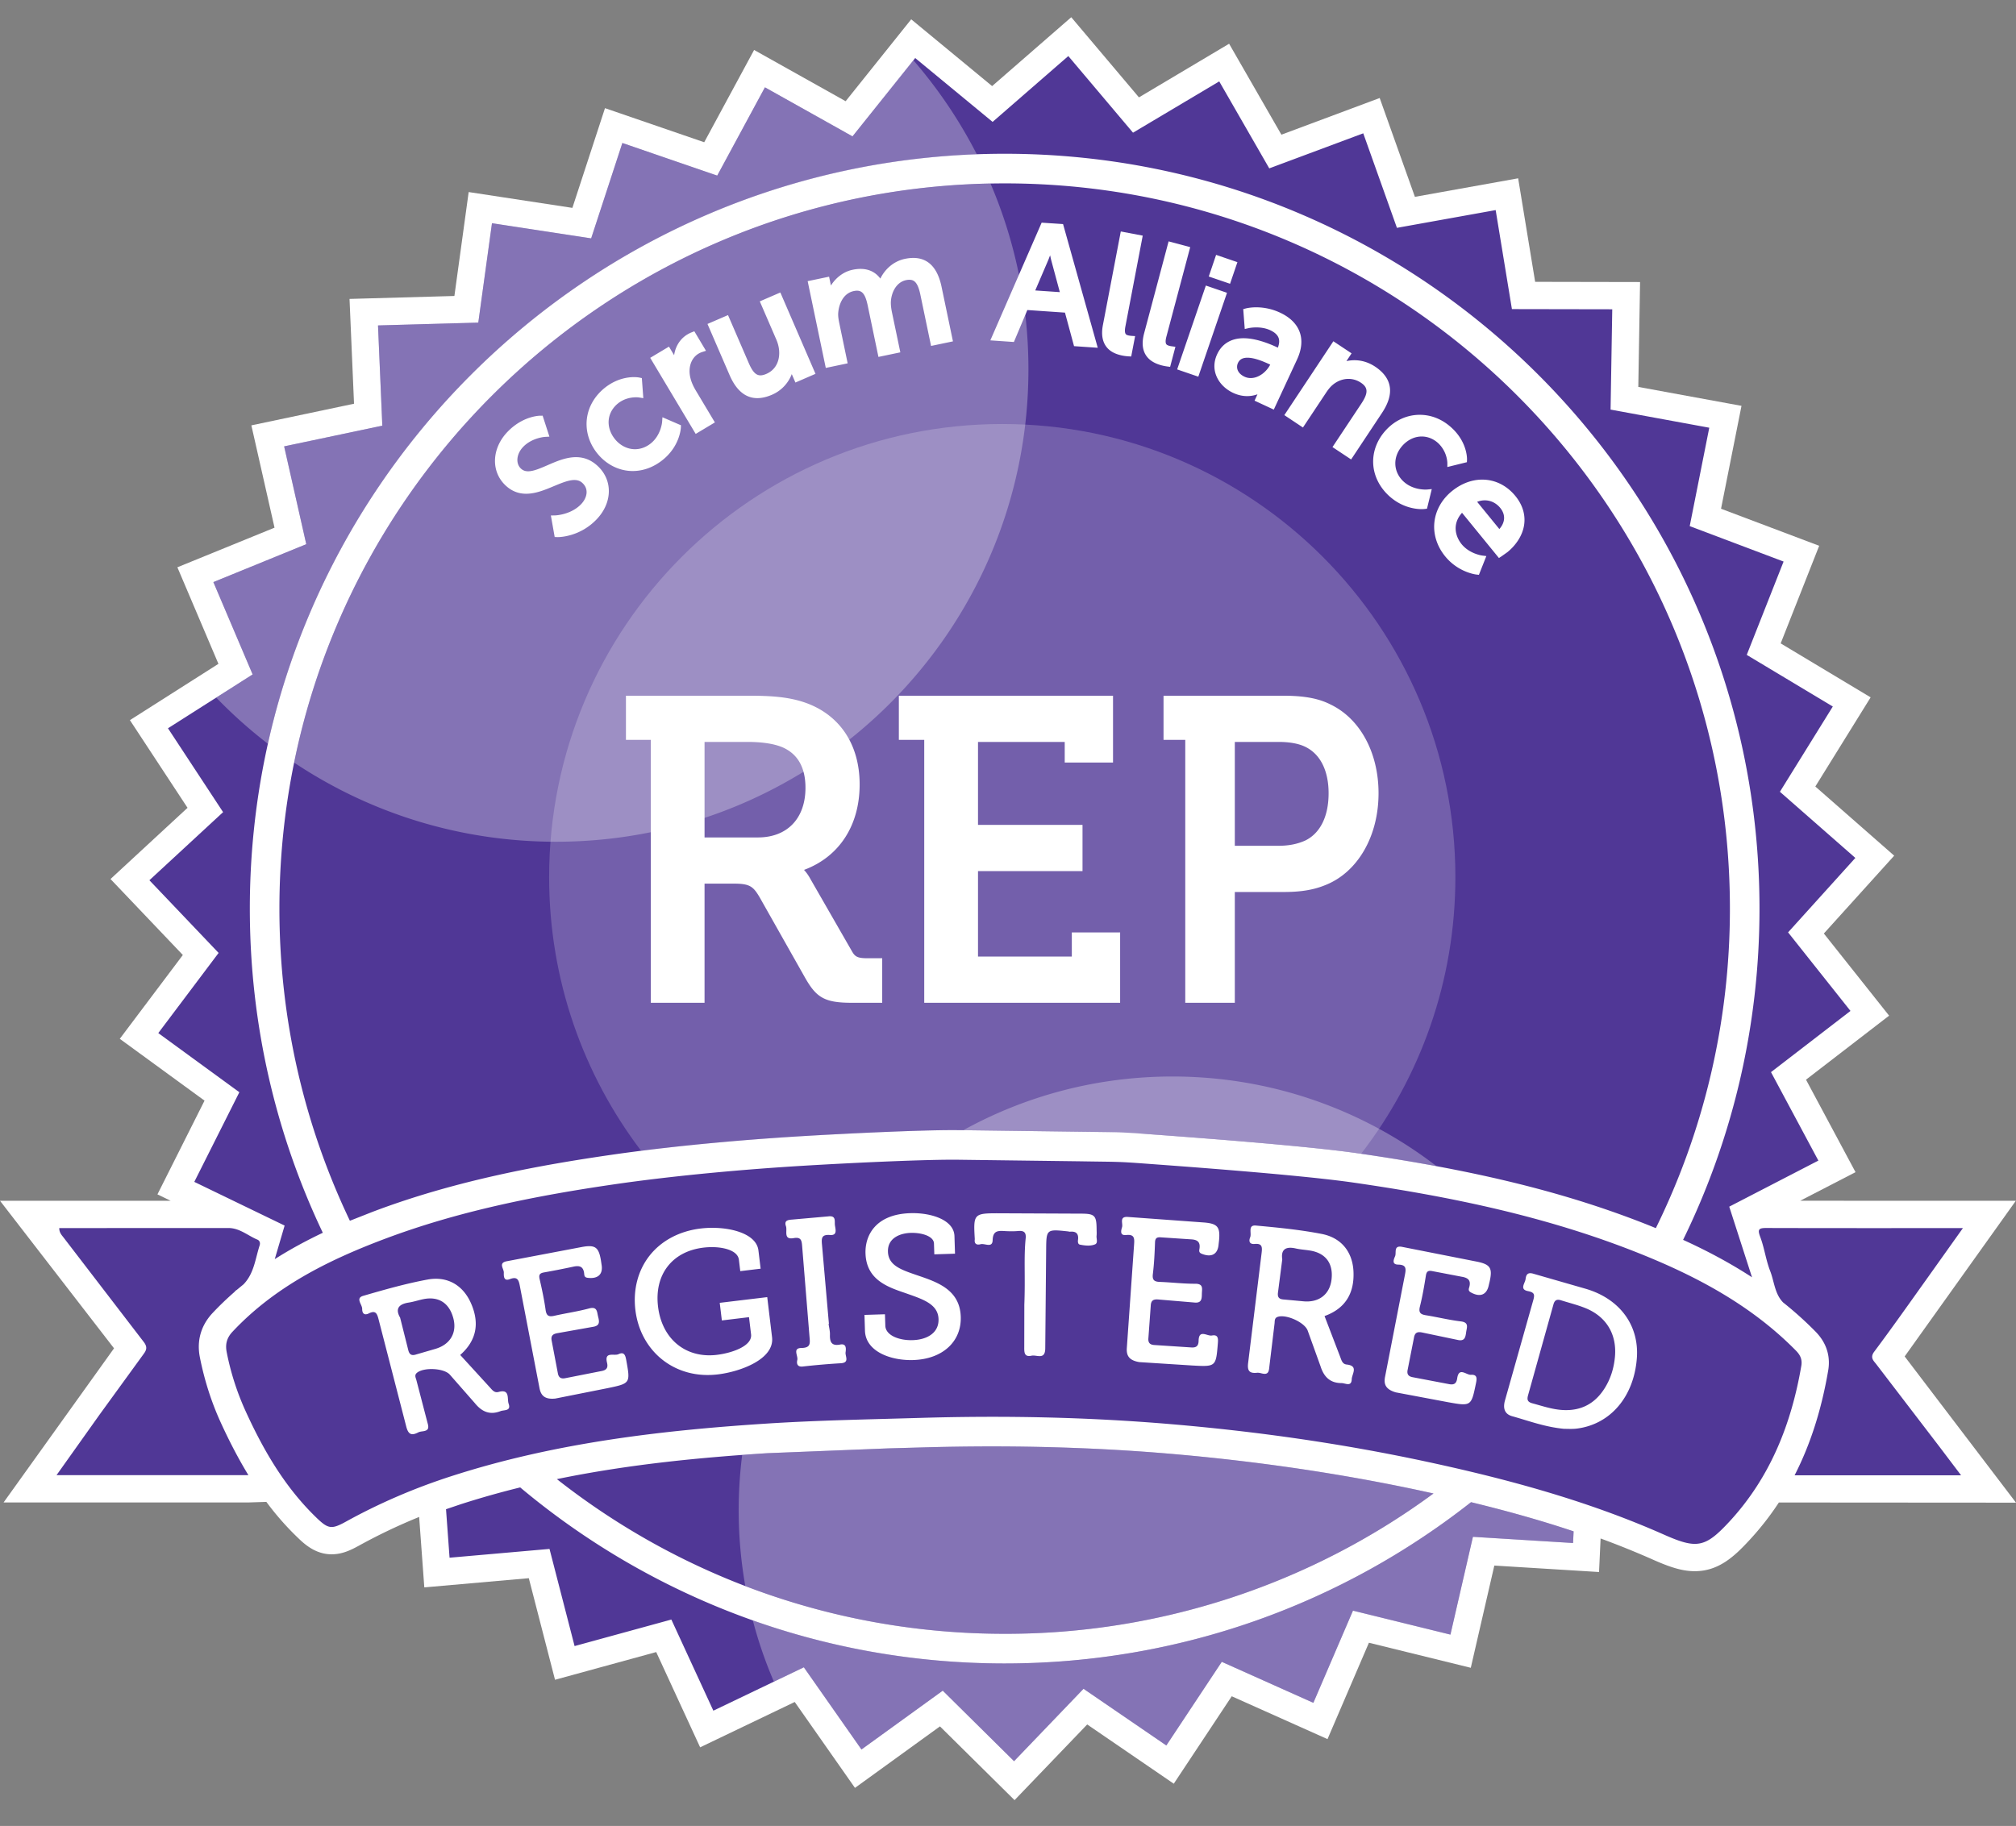 <svg xmlns="http://www.w3.org/2000/svg" width="234" height="212"  xmlns:v="https://vecta.io/nano"><rect width="100%" height="100%" fill="#808080" stroke="none"/><path fill="#fff" d="M221.078 157.486l12.905-18.074s-22.067.001-25.029-.003l6.42-3.318-5.749-10.737 9.646-7.433-7.574-9.537 8.164-9.037-9.154-8.031 6.42-10.35-10.441-6.268 4.469-11.33-11.392-4.302 2.375-11.946-11.978-2.197.205-12.178-12.178-.023-1.973-12.02-11.985 2.152-4.087-11.475-11.409 4.258-6.069-10.559-10.465 6.227L124.342 2l-9.185 7.996-9.392-7.753-7.61 9.508-10.625-5.95-5.79 10.715-11.518-3.958-3.784 11.577L54.4 22.298l-1.657 12.066-12.173.342.523 12.168-11.916 2.512 2.688 11.879-11.276 4.599 4.765 11.21-10.274 6.537 6.688 10.179-8.941 8.268 8.397 8.82-7.32 9.732 9.837 7.178-5.466 10.883 1.533.743c-.833.001-19.808-.002-19.808-.002l13.236 17.133L.414 174.442l28.519-.005 1.984-.064a32.45 32.45 0 0 0 3.575 4.085c.773.748 2.067 2.001 4.004 2.001 1.24 0 2.258-.504 3.196-1.021 2.233-1.231 4.562-2.341 6.96-3.316l.598 8.178 12.13-1.068 3.042 11.794 11.745-3.218 5.099 11.061 10.98-5.264 6.991 9.973 9.865-7.14 8.659 8.563 8.432-8.787 10.049 6.879 6.728-10.152 11.116 4.975 4.807-11.19 11.824 2.909 2.732-11.869 12.154.75.181-3.895c2.096.771 4.101 1.583 6.054 2.448 1.882.835 3.353 1.351 4.874 1.351 2.793 0 4.617-1.729 6.393-3.656 1.245-1.35 2.367-2.787 3.371-4.32l27.524.019-12.922-16.977z"/><path fill="#503796" d="M166.389 173.397l-1.357-.296c-9.336-2.011-19.226-3.468-29.413-4.331-6.585-.556-13.476-.838-20.482-.838-2.705 0-5.489.042-8.272.123l-3.76.105-14.054.56c-7.452.484-15.83 1.241-24.413 3.011 14.312 11.254 32.36 17.959 51.975 17.959a83.76 83.76 0 0 0 49.776-16.293zm-49.776 19.735c-21.406 0-41.018-7.684-56.234-20.439-2.309.568-4.625 1.221-6.932 1.965l-1.677.567.411 5.63 11.601-1.02 2.911 11.279 11.232-3.079 4.875 10.581 10.503-5.037 6.687 9.541 9.436-6.829 8.277 8.189 8.063-8.405 9.612 6.58 6.435-9.71 10.631 4.759 4.598-10.703 11.311 2.782 2.612-11.353 11.622.719.064-1.354c-3.624-1.212-7.538-2.327-11.907-3.387-14.902 11.73-33.698 18.724-54.131 18.724zm-91.238-82.496l-7.002 9.307 9.409 6.867-5.23 10.409 10.485 5.073-1.146 3.898c1.858-1.184 3.744-2.189 5.578-3.062-5.43-11.403-8.471-24.164-8.471-37.635 0-48.402 39.227-87.641 87.615-87.641s87.614 39.236 87.614 87.641c0 13.795-3.191 26.846-8.868 38.457 2.497 1.136 5.248 2.555 8 4.346l-2.643-8.199 10.345-5.349-5.499-10.269 9.227-7.107-7.243-9.121 7.807-8.643-8.756-7.681 6.14-9.899-9.989-5.994 4.276-10.836-10.896-4.115 2.269-11.424-11.455-2.104.195-11.646-11.646-.021-1.887-11.496-11.46 2.061-3.909-10.975-10.91 4.07-5.807-10.098-10.007 5.955L124 6.507l-8.787 7.646-8.984-7.414-7.277 9.094-10.165-5.693-5.537 10.248-11.011-3.785-3.621 11.072-11.513-1.758-1.588 11.541-11.64.326.5 11.639-11.396 2.402 2.569 11.359-10.783 4.4 4.557 10.721-9.826 6.252 6.398 9.736-8.554 7.907 8.033 8.436zm91.238-89.344c-46.492 0-84.181 37.697-84.181 84.201 0 12.977 2.938 25.266 8.181 36.242l2.638-1.039c9.801-3.717 19.832-5.469 27.477-6.584 8.73-1.273 17.797-1.928 22.425-2.203 5.645-.337 13.518-.699 17.455-.699l.592.003 1.285.013 15.223.201c2.163.031 2.742.037 5.526.244l.969.072c4.738.352 17.327 1.283 23.372 2.154 13.931 2.012 24.388 4.602 33.908 8.404l.713.291c5.503-11.193 8.598-23.782 8.598-37.098-.001-46.505-37.69-84.202-84.181-84.202zm91.852 135.527c-5.17-5.255-11.516-8.635-18.256-11.325-10.658-4.257-21.814-6.562-33.125-8.194-6.42-.924-20.66-1.943-24.109-2.199s-3.283-.197-7.668-.271l-14.145-.182c-3.388-.037-11.279.302-17.805.692s-14.789 1.104-22.134 2.173c-9.114 1.331-18.117 3.123-26.755 6.396-6.488 2.458-12.631 5.533-17.486 10.714-.714.759-.834 1.533-.67 2.362a30.72 30.72 0 0 0 2.169 6.794c2.078 4.569 4.569 8.866 8.219 12.4 1.402 1.36 1.784 1.406 3.463.481 3.904-2.156 7.993-3.906 12.228-5.273 11.841-3.826 24.088-5.291 36.44-6.095 5.971-.39 11.953-.491 17.933-.669 9.734-.291 19.45-.099 29.147.725 10.033.85 19.993 2.27 29.847 4.395 9.367 2.021 18.574 4.529 27.368 8.426 3.839 1.7 4.8 1.537 7.651-1.554 4.696-5.099 7.15-11.285 8.305-18.044.119-.706-.101-1.23-.617-1.752zm-185.263.782c-.487-2.443.529-4.148 1.466-5.15.826-.879 1.684-1.697 2.564-2.467.041-.062.096-.123.17-.17.043-.027.081-.055.124-.088l.743-.614c1.227-1.271 1.359-2.952 1.871-4.528.083-.259.018-.543-.276-.665-1.114-.466-2.048-1.347-3.371-1.344l-19.616.008c0 .532.279.804.52 1.12l9.272 12.081c.466.593.337.954.026 1.385l-5.15 7.091-4.984 7.011h22.272c-1.039-1.709-2.13-3.739-3.239-6.175-1.067-2.345-1.87-4.866-2.392-7.495zm194.595.808c-.307-.406-.785-.766-.254-1.474 2.093-2.8 4.104-5.655 6.133-8.499l4.162-5.85c-7.797 0-15.32.009-22.843-.013-.918-.003-.991.22-.675 1.056.479 1.278.65 2.672 1.147 3.941.475 1.217.526 2.659 1.503 3.649a41.51 41.51 0 0 1 3.753 3.376c1.588 1.608 1.681 3.34 1.481 4.504-.777 4.569-2.068 8.607-3.902 12.188h19.324l-2.498-3.301-7.331-9.577z"/><g fill="#fff"><path d="M66.85 53.077c-1.148 0-2.292.496-3.305.938-.833.361-1.621.703-2.247.703-.342 0-.61-.102-.84-.322-.625-.592-.514-1.691.251-2.496 1.023-1.078 2.533-1.176 2.546-1.176l.517-.029-.787-2.432-.288.002c-.083 0-2.039.033-3.812 1.896-1.819 1.918-1.914 4.574-.223 6.182.695.66 1.483.982 2.414.982h0c1.106 0 2.189-.453 3.238-.893.867-.359 1.688-.701 2.353-.701.39 0 .694.113.954.363.78.74.48 1.752-.159 2.43-1.208 1.271-3.038 1.318-3.055 1.318l-.466.006.442 2.5.362.012c.26 0 2.604-.061 4.518-2.076 1.818-1.912 1.881-4.498.146-6.148-.75-.713-1.586-1.059-2.559-1.059zm10.001-4.078c0 .018-.131 1.559-1.346 2.508-.541.424-1.165.648-1.804.648-.893 0-1.758-.445-2.363-1.221-.518-.664-.761-1.443-.682-2.193.079-.744.473-1.432 1.108-1.928.765-.598 1.621-.686 2.062-.686a2.51 2.51 0 0 1 .349.021l.496.08-.172-2.33-.291-.062c-.025-.004-.258-.051-.631-.051-.667 0-1.989.156-3.333 1.207-1.198.941-1.954 2.229-2.124 3.625-.167 1.385.241 2.787 1.152 3.953 1.053 1.346 2.572 2.117 4.167 2.117 1.203 0 2.385-.428 3.416-1.236 2.053-1.605 2.167-3.713 2.173-3.801l.012-.275-2.15-.932-.039.556zm3.29-5.1c-.299-1.201.068-2.314.936-2.836.195-.117.394-.182.394-.182l.474-.152-1.353-2.266-.312.125c-.01.002-.245.094-.479.234-.863.516-1.404 1.393-1.555 2.42l-.599-.998-2.176 1.303 5.279 8.832 2.228-1.334-2.198-3.676c-.319-.53-.528-1.011-.639-1.47zm8.049-8.91l1.923 4.445c.342.793.424 1.627.231 2.352-.141.527-.495 1.238-1.398 1.627-.93.4-1.44.119-2.038-1.264l-2.406-5.566-2.383 1.029 2.57 5.945c.766 1.77 1.848 2.668 3.219 2.668.521 0 1.093-.133 1.697-.393a4.26 4.26 0 0 0 2.297-2.398l.424.979 2.33-1.01-4.081-9.445-2.385 1.031zm16.847-4.935c-1.389.291-2.367 1.283-2.853 2.291-.721-.965-1.81-1.318-3.221-1.023-1.112.232-1.988.984-2.517 1.828l-.213-1.027-2.486.52 2.103 10.074 2.54-.533-.965-4.631c-.075-.359-.15-.773-.137-1.135.054-1.047.559-2.363 1.811-2.625.898-.189 1.312.213 1.621 1.691l1.242 5.955 2.542-.531-.969-4.631c-.097-.473-.142-.869-.132-1.215.051-1.09.618-2.299 1.771-2.539a1.79 1.79 0 0 1 .375-.041c.551 0 .98.293 1.279 1.727l1.242 5.955 2.541-.531-1.324-6.34c-.545-2.612-1.979-3.714-4.25-3.239zm15.869-4.203l-5.956 13.666 2.735.189 1.56-3.711 4.368.301 1.053 3.893 2.752.188-4.026-14.357-2.486-.169zm2.11 8.066l-2.854-.195 1.537-3.588.188-.492.117.518 1.012 3.757zm8.025 5.041c-.27-.051-.349-.129-.389-.195-.07-.107-.126-.342-.027-.855l2.014-10.549-2.547-.486-2.075 10.861c-.224 1.164-.039 2.068.544 2.697.401.43.975.709 1.752.859.332.064.629.08.645.082l.343.018.454-2.367-.45-.029c-.001-.001-.128-.011-.264-.036zm4.687 1.193c-.265-.072-.337-.154-.376-.225-.056-.111-.1-.35.037-.855l2.761-10.379-2.508-.668-2.845 10.686c-.303 1.145-.186 2.064.354 2.729.372.457.922.779 1.687.982.327.084.625.125.636.125l.344.045.615-2.328-.443-.062c-.002.001-.129-.014-.262-.05zm.907 2.739l3.33-9.737 2.455.842-3.33 9.738zm4.52-13.299l2.474.846-.854 2.509-2.472-.843zm7.396 6.695a6.56 6.56 0 0 0-2.738-.607c-.707 0-1.168.121-1.189.125l-.32.086.176 2.309.451-.102c.004 0 .37-.084.887-.084.606 0 1.15.111 1.615.324.49.227.809.508.951.836s.118.719-.06 1.189l-.006-.002c-.581-.27-2.347-1.09-3.976-1.09-1.44 0-2.504.645-3.066 1.859-.422.912-.425 1.852-.004 2.713.368.758 1.033 1.389 1.879 1.781.525.242 1.065.367 1.602.367a3.56 3.56 0 0 0 1.203-.209l-.339.738 2.234 1.037 2.695-5.807c1.105-2.371.376-4.363-1.995-5.463zm-1.113 6.047c-.405.791-1.289 1.561-2.268 1.561-.246 0-.485-.051-.709-.154-.859-.398-1.006-1.09-.77-1.596.194-.418.543-.613 1.101-.613.809 0 1.806.414 2.588.775l.058.027zm13.883 2.629c-.124-.916-.698-1.719-1.705-2.393-.749-.494-1.56-.746-2.404-.746-.342 0-.654.041-.931.104l.599-.902-2.114-1.404-5.691 8.576 2.16 1.438 2.682-4.037c.271-.41.51-.693.757-.902.532-.453 1.188-.707 1.841-.707a2.6 2.6 0 0 1 1.445.443c.854.564.865 1.199.056 2.424l-3.353 5.051 2.164 1.436 3.579-5.396c.735-1.112 1.035-2.089.915-2.985zm1.614 10.965c-.612-.557-.957-1.285-.977-2.057-.022-.764.278-1.525.845-2.148.614-.67 1.401-1.043 2.216-1.043.698 0 1.358.266 1.914.773a3.43 3.43 0 0 1 1.063 2.268l.001.502 2.269-.561.012-.299c.004-.084.055-2.02-1.803-3.711-1.071-.979-2.346-1.49-3.686-1.49-1.484 0-2.885.641-3.945 1.805-1.008 1.105-1.521 2.479-1.455 3.865.068 1.398.729 2.736 1.857 3.762 1.507 1.369 3.139 1.52 3.772 1.52.204 0 .327-.016.343-.018l.271-.033.556-2.277-.552.051c-.045.001-1.564.124-2.701-.909zm12.96 1.662c-1.002-1.23-2.372-1.904-3.854-1.904-1.227 0-2.446.467-3.53 1.35-1.146.938-1.864 2.207-2.015 3.574-.154 1.395.289 2.809 1.25 3.986 1.505 1.846 3.527 2.102 3.612 2.109l.301.035.864-2.176-.506-.066c-.016-.002-1.451-.199-2.363-1.316-.734-.902-1.117-2.355.047-3.645l4.283 5.252.299-.197.68-.48c1.031-.844 1.717-1.92 1.921-3.027.223-1.22-.12-2.429-.989-3.495zm-1.863 3.834l-2.577-3.16c.989-.383 2.006-.115 2.682.709.633.779.586 1.674-.105 2.451z"/><path d="M112.485 131.226l15.221.202 5.524.245.971.072c4.739.351 17.326 1.282 23.373 2.154 3.236.467 6.283.965 9.176 1.503-8.491-6.531-19.122-10.417-30.66-10.417-8.804 0-17.078 2.263-24.278 6.234l.673.007zm53.9 42.171l-1.353-.296c-9.333-2.011-19.23-3.467-29.415-4.33-6.584-.557-13.474-.84-20.48-.84-2.706 0-5.49.042-8.273.125l-3.759.105-14.054.559-2.904.201c-.268 2.104-.406 4.248-.406 6.424 0 3.002.264 5.943.768 8.8 9.348 3.582 19.496 5.548 30.103 5.548 18.623.001 35.831-6.053 49.773-16.296zm4.358 1.011a87.22 87.22 0 0 1-54.131 18.723c-10.252 0-20.09-1.766-29.232-5.004.641 2.451 1.462 4.829 2.449 7.119l3.472-1.665 6.686 9.538 9.436-6.83 8.281 8.191 8.063-8.404 9.611 6.58 6.434-9.709 10.631 4.757 4.598-10.703 11.309 2.782 2.613-11.352 11.624.718.063-1.351c-3.624-1.214-7.538-2.328-11.907-3.39zM119.372 42.873c0-7.654-1.569-14.94-4.4-21.559-39.954.764-73.095 29.366-80.832 67.226 8.699 5.804 19.149 9.189 30.39 9.189 30.29 0 54.842-24.559 54.842-54.856zm-5.988-24.951A54.99 54.99 0 0 0 106.021 7l-7.07 8.833-10.161-5.691-5.539 10.248-11.014-3.785-3.62 11.071-11.513-1.757-1.585 11.541-11.642.327.5 11.638-11.396 2.401 2.57 11.362-10.784 4.397 4.557 10.721-4.225 2.688c1.865 1.929 3.87 3.722 5.999 5.361 8.503-38.182 41.907-66.97 82.286-68.433z" opacity=".3"/><path d="M110.607 131.209l.592.003 1.285.014 15.221.202 5.524.245.971.072c4.739.351 17.326 1.282 23.373 2.154l.412.061c6.859-8.886 10.943-20.026 10.943-32.122 0-29.055-23.548-52.608-52.595-52.608s-52.595 23.554-52.595 52.608c0 11.938 3.978 22.947 10.678 31.775 7.502-.948 14.759-1.465 18.735-1.703 5.646-.337 13.517-.701 17.456-.701z" opacity=".2"/><path d="M127.28 143.476c.028-.253.008-.513.005-.771-.014-1.576-.22-1.789-1.768-1.797l-9.573-.042c-2.908-.007-2.97.063-2.803 2.939.002.037.005.074 0 .11-.073.549.287.652.672.544.485-.135 1.377.485 1.405-.469.031-1.041.54-1.113 1.323-1.064.548.034 1.104.046 1.649-.003.673-.061.932.174.861.861-.229 2.231-.027 4.472-.155 7.689l-.008 4.958c-.007.617.018 1.149.843.97.605-.132 1.598.547 1.593-.887l.104-11.33c.021-2.482.01-2.482 2.545-2.215.073.008.146.042.217.035.703-.068 1.03.218.937.947-.027.213-.026.507.23.556.574.111 1.193.188 1.73-.027.392-.155.155-.657.193-1.004zM57.868 161.61c-.492.138-.744-.245-1.026-.55l-3.425-3.746c1.878-1.649 2.29-3.667 1.24-6.028-.914-2.053-2.706-3.157-5.045-2.723-2.516.467-4.994 1.173-7.456 1.889-.932.272-.111.999-.117 1.51-.005.48.213.809.774.528.781-.392.958.01 1.134.71l3.196 12.386c.227.907.572 1.152 1.395.724.163-.084.362-.107.548-.133.64-.088.725-.359.534-.99l-1.284-4.93c-.066-.271-.262-.577.032-.845.755-.687 3.146-.587 3.84.183l2.909 3.315c.81.999 1.74 1.41 2.977.928.426-.165 1.252.013.943-.862-.201-.567.191-1.745-1.169-1.366zm-7.377-4.988l-2.174.631c-.565.185-.816.008-.944-.566l-.93-3.703c-.591-1.026-.168-1.572.995-1.752.558-.085 1.101-.268 1.655-.386 1.807-.385 3.076.429 3.54 2.26.421 1.668-.406 3.025-2.142 3.516zm105.821 1.804c-.508-.052-.603-.501-.753-.888l-1.817-4.74c2.352-.847 3.472-2.575 3.359-5.157-.099-2.244-1.364-3.928-3.699-4.38-2.513-.487-5.077-.737-7.629-.971-.967-.088-.469.889-.662 1.362-.181.445-.096.831.528.774.87-.079.887.36.795 1.077l-1.556 12.697c-.122.927.11 1.281 1.033 1.183.182-.019.376.032.559.077.628.152.806-.069.859-.726l.609-5.058c.037-.276-.033-.632.338-.774.955-.363 3.142.605 3.507 1.576l1.494 4.149c.389 1.226 1.104 1.95 2.431 1.954.457.002 1.161.47 1.192-.457.02-.6.815-1.552-.588-1.698zm-5.04-7.342l-2.255-.208c-.594-.034-.762-.291-.672-.873l.489-3.787c-.174-1.17.418-1.524 1.565-1.266.551.125 1.124.154 1.682.247 1.823.304 2.705 1.525 2.467 3.399-.215 1.707-1.482 2.667-3.276 2.488zm-79.483 6.14c-.498.239-1.66-.357-1.331.988.147.604-.062.874-.687.979l-4.147.818c-.494.101-.78-.052-.873-.571l-.706-3.718c-.145-.656.136-.851.711-.946l4.053-.722c.862-.124.758-.625.612-1.199-.138-.542-.083-1.199-1.049-.938-1.323.357-2.689.547-4.028.851-.635.144-.918.019-1.016-.689-.167-1.211-.428-2.411-.7-3.604-.116-.508.073-.662.521-.743a90.75 90.75 0 0 0 3.386-.664c.681-.149 1.157-.064 1.264.745.029.223-.005.492.397.544 1.219.157 1.836-.414 1.622-1.568l-.065-.441c-.256-1.521-.637-1.847-2.173-1.574l-8.747 1.659c-1.029.194-.344.868-.354 1.312-.009.393-.032 1.05.698.768.907-.351 1.039.127 1.174.853l2.27 11.805c.165.858.608 1.33 1.833 1.208l6.03-1.2c2.705-.561 2.692-.57 2.203-3.275-.1-.554-.244-.991-.898-.678zm68.009-15.286l-8.879-.646c-1.043-.077-.556.75-.679 1.176-.109.377-.301 1.007.478.922.967-.106.97.39.915 1.125l-.841 11.992c-.062.871.246 1.441 1.461 1.639l6.135.392c2.757.154 2.748.141 2.971-2.598.046-.559.019-1.018-.695-.884-.542.103-1.512-.773-1.54.612-.012.621-.285.828-.915.77l-4.219-.277c-.502-.029-.74-.251-.696-.777l.274-3.774c.029-.671.35-.787.932-.731l4.102.345c.865.103.894-.409.9-1.001.006-.559.228-1.179-.773-1.176-1.37.005-2.739-.163-4.11-.214-.65-.024-.892-.219-.804-.927.15-1.213.207-2.44.25-3.663.019-.521.241-.621.695-.584l3.442.23c.697.031 1.135.236 1.03 1.045-.029.223-.132.475.244.628 1.138.466 1.881.073 1.97-1.099l.051-.442c.14-1.538-.144-1.95-1.699-2.083zm31.684 4.554l-8.734-1.725c-1.026-.204-.643.677-.817 1.084-.154.361-.422.963.361.974.973.013.916.505.771 1.229l-2.298 11.8c-.168.857.068 1.461 1.25 1.805l6.042 1.137c2.718.489 2.711.476 3.265-2.215.114-.549.143-1.009-.582-.962-.551.036-1.406-.951-1.603.419-.088.616-.384.787-1.002.652l-4.153-.79c-.496-.09-.704-.34-.596-.856l.732-3.713c.111-.662.444-.738 1.014-.612l4.03.843c.845.208.937-.297 1.015-.884.074-.554.371-1.143-.624-1.261-1.36-.163-2.699-.497-4.054-.714-.643-.103-.858-.326-.685-1.018.297-1.186.503-2.397.695-3.605.082-.515.315-.587.761-.496l3.389.648c.688.116 1.098.373.895 1.163-.056.218-.188.455.165.653 1.073.602 1.858.302 2.09-.85l.104-.434c.328-1.507.096-1.951-1.431-2.272zm-73.335 10.52c.056-.406.118-1.05-.621-.907-1.021.198-1.219-.303-1.194-1.156.012-.412-.102-.826-.158-1.239l.039-.006-.802-9.174c-.078-.787-.05-1.217.936-1.142.886.067.62-.68.562-1.154-.054-.447.167-1.129-.774-1.008l-4.189.371c-.521.037-.946.116-.718.772.185.532-.336 1.605.899 1.38.843-.153.928.273.977.905l.856 10.535c.077.82.122 1.298-.946 1.316-1.058.018-.355.915-.47 1.392-.087.36-.052.837.639.759a83.65 83.65 0 0 1 4.414-.38c1.052-.065.489-.82.55-1.264zm85.912-7.379l-6.041-1.738c-.702-.223-.882.099-.941.606-.056.484-.742 1.205.278 1.403.773.15.799.416.598 1.105l-3.264 11.57c-.256.898-.072 1.597.835 1.85 1.912.532 3.78 1.251 6.03 1.464.335-.006.931.042 1.51-.034 3.871-.511 6.571-3.693 6.924-8.125.306-3.83-1.956-6.933-5.929-8.101zm3.386 7.941c-.127 1.301-.502 2.521-1.206 3.629-1.122 1.771-2.723 2.617-4.827 2.506-1.227-.064-2.375-.463-3.546-.78-.576-.156-.649-.422-.494-.966l2.938-10.516c.147-.537.436-.619.894-.474.945.298 1.916.534 2.831.907 2.447.996 3.66 3.07 3.41 5.694zM89.054 150.6l-5.513.663.246 2.044 3.151-.379.24 1.992c.166 1.377-2.276 2.179-3.958 2.381a7.29 7.29 0 0 1-.876.054c-3.21 0-5.551-2.219-5.964-5.653-.219-1.822.162-3.431 1.102-4.652s2.383-1.982 4.171-2.197c.324-.039.653-.059.98-.059 1.364 0 3.002.385 3.133 1.469l.158 1.319 2.363-.284-.255-2.118c-.218-1.814-2.842-2.626-5.346-2.626a11.42 11.42 0 0 0-1.37.081c-2.446.295-4.546 1.41-5.912 3.139-1.351 1.71-1.938 3.953-1.654 6.314.535 4.448 3.984 7.555 8.387 7.555.39 0 .792-.024 1.192-.072 2.593-.312 6.591-1.761 6.284-4.318l-.559-4.653zm17.464-2.517l-.137-.047c-1.824-.627-3.265-1.123-3.315-2.712-.049-1.546 1.338-2.142 2.652-2.183.051-.002.102-.002.153-.002 1.241 0 2.511.424 2.537 1.235l.04 1.259 2.402-.076-.064-2.04c-.058-1.833-2.544-2.668-4.831-2.668a7.96 7.96 0 0 0-.309.005c-3.927.124-5.253 2.492-5.185 4.667.096 3.063 2.566 3.905 4.553 4.583l.358.126c1.884.663 3.512 1.235 3.565 2.918.023.736-.247 1.33-.802 1.765-.533.417-1.297.653-2.21.683l-.186.002c-1.454 0-2.944-.577-2.978-1.681l-.042-1.327-2.378.075.057 1.833c.074 2.345 2.812 3.412 5.326 3.412.091 0 .183-.001.273-.004 3.392-.106 5.61-2.125 5.519-5.022-.098-3.137-2.701-4.021-4.998-4.801zm-7.608-37.598l-4.846-8.435c-.224-.425-.487-.775-.739-1.052 4.065-1.511 6.455-5.136 6.455-9.923 0-4.678-2.347-8.156-6.443-9.539-1.906-.637-3.912-.762-6.528-.762H72.654v5.124h2.886v30.527h6.238v-13.833h3.382c1.859 0 2.251.315 2.988 1.543l5.291 9.368c1.272 2.229 2.177 2.922 5.356 2.922h3.605v-5.17h-1.712c-1.149 0-1.438-.186-1.778-.77zM87.975 97.229h-6.197V86.14h4.983c1.646 0 2.98.195 3.96.58 1.839.752 2.771 2.348 2.771 4.745 0 3.555-2.113 5.764-5.517 5.764zm36.433 13.831h-10.889v-9.922h12.13v-5.366h-12.13V86.14h10.065v2.393h5.607v-7.758h-24.859v5.124h2.946v30.527h22.737v-8.17h-5.607v2.804zm29.982-29.289c-1.729-.88-3.8-.996-5.595-.996h-13.742v5.124h2.522v30.527h5.752v-12.861h5.554c1.466 0 3.19-.092 4.876-.773 3.798-1.458 6.253-5.66 6.253-10.694.001-4.733-2.16-8.695-5.62-10.327zm-2.869 15.808c-.929.422-1.932.621-3.166.621h-5.028V86.14h5.074c1.46 0 2.603.244 3.407.729 1.551.907 2.405 2.762 2.405 5.229 0 2.676-.963 4.628-2.692 5.481z"/></g></svg>